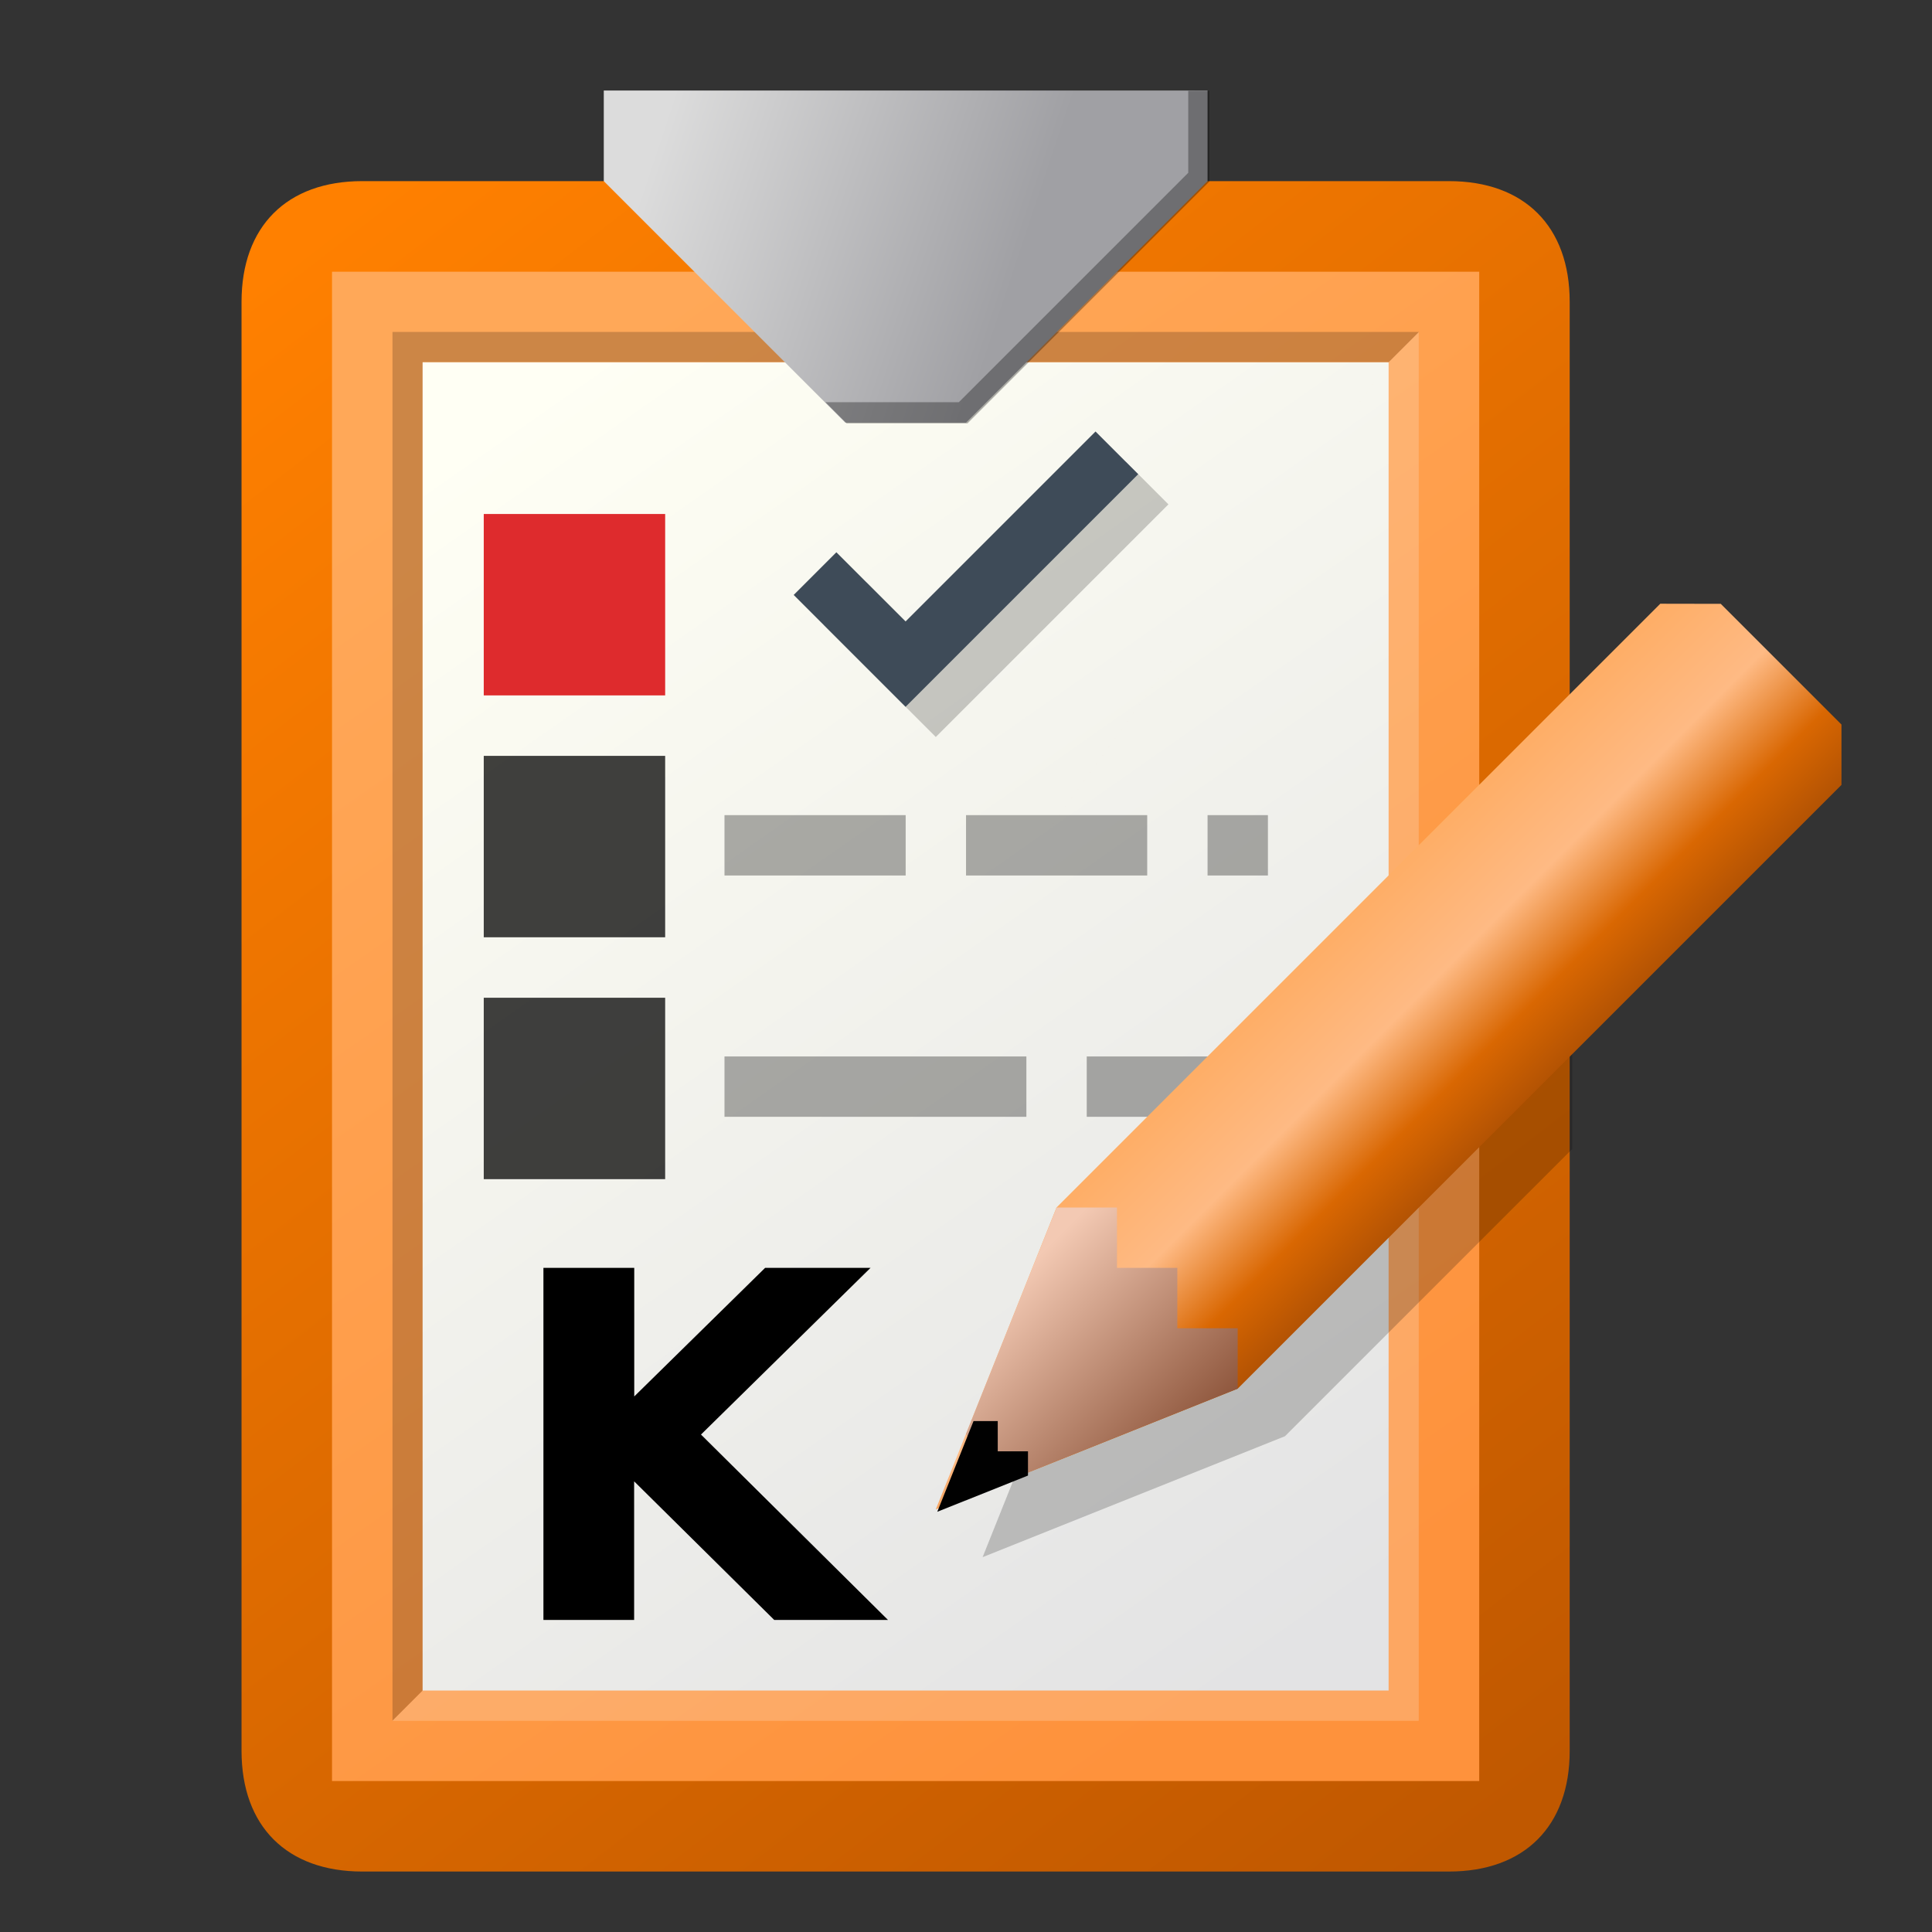 <?xml version="1.0" encoding="UTF-8" standalone="no"?>
<svg
   xmlns:dc="http://purl.org/dc/elements/1.1/"
   xmlns:cc="http://creativecommons.org/ns#"
   xmlns:rdf="http://www.w3.org/1999/02/22-rdf-syntax-ns#"
   xmlns:svg="http://www.w3.org/2000/svg"
   xmlns="http://www.w3.org/2000/svg"
   xmlns:xlink="http://www.w3.org/1999/xlink"
   xmlns:sodipodi="http://sodipodi.sourceforge.net/DTD/sodipodi-0.dtd"
   xmlns:inkscape="http://www.inkscape.org/namespaces/inkscape"
   sodipodi:docname="korg-todo.svg"
   inkscape:version="1.0 (4035a4fb49, 2020-05-01)"
   id="svg8"
   version="1.1"
   viewBox="0 0 33.867 33.867"
   height="128"
   width="128">
  <rect x="0" y="0" width="33.867" height="33.867" fill="#333333" stroke="none"/>
  <defs
     id="defs2">
    <linearGradient
       id="linearGradient1037"
       inkscape:collect="always">
      <stop
         id="stop1033"
         offset="0"
         style="stop-color:#f3c9b3;stop-opacity:1" />
      <stop
         id="stop1035"
         offset="1"
         style="stop-color:#864d33;stop-opacity:1" />
    </linearGradient>
    <linearGradient
       inkscape:collect="always"
       id="linearGradient1025">
      <stop
         style="stop-color:#fea654;stop-opacity:1"
         offset="0"
         id="stop1021" />
      <stop
         id="stop1027"
         offset="0.4"
         style="stop-color:#feba84;stop-opacity:1" />
      <stop
         style="stop-color:#d96702;stop-opacity:1"
         offset="0.6"
         id="stop1029" />
      <stop
         style="stop-color:#763204;stop-opacity:1"
         offset="1"
         id="stop1023" />
    </linearGradient>
    <linearGradient
       id="linearGradient1005"
       inkscape:collect="always">
      <stop
         id="stop1001"
         offset="0"
         style="stop-color:#dcdcdc;stop-opacity:1" />
      <stop
         id="stop1003"
         offset="1"
         style="stop-color:#a0a0a4;stop-opacity:1" />
    </linearGradient>
    <linearGradient
       inkscape:collect="always"
       id="linearGradient995">
      <stop
         style="stop-color:#ffa858;stop-opacity:1"
         offset="0"
         id="stop991" />
      <stop
         style="stop-color:#fe923c;stop-opacity:1"
         offset="1"
         id="stop993" />
    </linearGradient>
    <linearGradient
       id="linearGradient983"
       inkscape:collect="always">
      <stop
         id="stop979"
         offset="0"
         style="stop-color:#ff8000;stop-opacity:1" />
      <stop
         id="stop981"
         offset="1"
         style="stop-color:#c05800;stop-opacity:1" />
    </linearGradient>
    <linearGradient
       id="linearGradient959"
       inkscape:collect="always">
      <stop
         id="stop955"
         offset="0"
         style="stop-color:#fffff4;stop-opacity:1" />
      <stop
         id="stop957"
         offset="1"
         style="stop-color:#e3e3e4;stop-opacity:1" />
    </linearGradient>
    <linearGradient
       id="linearGradient4541"
       inkscape:collect="always">
      <stop
         id="stop4537"
         offset="0"
         style="stop-color:#ffeeca;stop-opacity:1" />
      <stop
         id="stop4539"
         offset="1"
         style="stop-color:#da9f33;stop-opacity:1" />
    </linearGradient>
    <linearGradient
       y2="294.354"
       x2="6.879"
       y1="290.121"
       x1="2.646"
       gradientUnits="userSpaceOnUse"
       id="linearGradient4549"
       xlink:href="#linearGradient4541"
       inkscape:collect="always" />
    <linearGradient
       gradientUnits="userSpaceOnUse"
       y2="294.222"
       x2="6.747"
       y1="290.253"
       x1="2.778"
       id="linearGradient4623"
       xlink:href="#linearGradient4541"
       inkscape:collect="always" />
    <linearGradient
       id="a"
       y1="41"
       y2="7"
       x2="0"
       gradientUnits="userSpaceOnUse">
      <stop
         style="stop-color:#667f98;stop-opacity:1"
         stop-color="#728790"
         id="stop1078" />
      <stop
         style="stop-color:#98cce8;stop-opacity:1"
         offset="1"
         stop-color="#85969e"
         id="stop1080" />
    </linearGradient>
    <linearGradient
       id="b"
       y1="36"
       y2="12"
       x2="0"
       gradientUnits="userSpaceOnUse">
      <stop
         stop-color="#06a370"
         id="stop1083" />
      <stop
         offset="1"
         stop-color="#22d1b0"
         id="stop1085" />
    </linearGradient>
    <linearGradient
       id="c"
       y1="44"
       y2="4"
       x2="0"
       gradientUnits="userSpaceOnUse">
      <stop
         stop-color="#2a2c2f"
         id="stop1088" />
      <stop
         offset="1"
         stop-color="#424649"
         id="stop1090" />
    </linearGradient>
    <linearGradient
       id="d"
       y1="15"
       x1="15"
       y2="44"
       x2="44"
       gradientUnits="userSpaceOnUse">
      <stop
         stop-color="#020303"
         id="stop1093" />
      <stop
         offset="1"
         stop-color="#424649"
         stop-opacity="0"
         id="stop1095" />
    </linearGradient>
    <linearGradient
       gradientUnits="userSpaceOnUse"
       y2="294.354"
       x2="11.642"
       y1="283.771"
       x1="4.233"
       id="linearGradient961"
       xlink:href="#linearGradient959"
       inkscape:collect="always" />
    <linearGradient
       gradientUnits="userSpaceOnUse"
       y2="295.942"
       x2="13.229"
       y1="282.183"
       x1="2.646"
       id="linearGradient985"
       xlink:href="#linearGradient983"
       inkscape:collect="always" />
    <linearGradient
       y2="294.354"
       x2="11.642"
       y1="283.771"
       x1="4.233"
       gradientUnits="userSpaceOnUse"
       id="linearGradient989"
       xlink:href="#linearGradient995"
       inkscape:collect="always" />
    <linearGradient
       gradientUnits="userSpaceOnUse"
       y2="282.183"
       x2="8.996"
       y1="281.125"
       x1="5.821"
       id="linearGradient1007"
       xlink:href="#linearGradient1005"
       inkscape:collect="always" />
    <linearGradient
       gradientUnits="userSpaceOnUse"
       y2="290.121"
       x2="14.287"
       y1="287.475"
       x1="11.642"
       id="linearGradient1019"
       xlink:href="#linearGradient1025"
       inkscape:collect="always" />
    <linearGradient
       gradientUnits="userSpaceOnUse"
       y2="292.767"
       x2="10.583"
       y1="291.179"
       x1="8.996"
       id="linearGradient1039"
       xlink:href="#linearGradient1037"
       inkscape:collect="always" />
    <linearGradient
       id="linearGradient1220"
       y1="8"
       y2="4"
       x2="0"
       gradientUnits="userSpaceOnUse"
       gradientTransform="translate(1)">
      <stop
         stop-color="#2f3943"
         id="stop1216"
         style="stop-color:#000000;stop-opacity:1" />
      <stop
         offset="1"
         stop-color="#4d5662"
         id="stop1218"
         style="stop-color:#5a6573;stop-opacity:1" />
    </linearGradient>
    <linearGradient
       x1="31"
       gradientTransform="rotate(-90,24,12)"
       x2="-6.571"
       gradientUnits="userSpaceOnUse"
       y2="30.571"
       y1="2"
       id="b-3">
      <stop
         id="stop12"
         stop-color="#d8dcde"
         style="stop-color:#d3dde5;stop-opacity:1" />
      <stop
         id="stop14"
         stop-color="#f9fafb"
         offset="1"
         style="stop-color:#b8c2cc;stop-opacity:1" />
    </linearGradient>
    <linearGradient
       gradientTransform="translate(-22)"
       gradientUnits="userSpaceOnUse"
       x2="5.143"
       y2="4"
       y1="8.286"
       id="d-6"
       xlink:href="#linearGradient1220"
       x1="5.143" />
    <linearGradient
       y2="13.935"
       x2="28.345"
       y1="-3.401"
       x1="28.271"
       gradientTransform="matrix(-0.003,0.994,0.659,-0.004,4.893,0.177)"
       gradientUnits="userSpaceOnUse"
       id="linearGradient4618"
       xlink:href="#linearGradient9802" />
    <linearGradient
       y2="4"
       x2="1.571"
       y1="8.286"
       gradientTransform="translate(-47)"
       gradientUnits="userSpaceOnUse"
       id="linearGradient4620"
       xlink:href="#linearGradient1220"
       x1="1.571" />
    <style
       type="text/css"
       id="current-color-scheme">
      .ColorScheme-Text {
        color:#4d4d4d;
      }
      </style>
    <style
       type="text/css"
       id="current-color-scheme-2">
      .ColorScheme-Text {
        color:#4d4d4d;
      }
      </style>
    <style
       type="text/css"
       id="current-color-scheme-6">
      .ColorScheme-Text {
        color:#4d4d4d;
      }
      </style>
    <linearGradient
       id="linearGradient9802"
       inkscape:collect="always">
      <stop
         id="stop9798"
         offset="0"
         style="stop-color:#aa8800;stop-opacity:1" />
      <stop
         id="stop9800"
         offset="1"
         style="stop-color:#ffeeaa;stop-opacity:1" />
    </linearGradient>
  </defs>
  <sodipodi:namedview
     inkscape:window-maximized="1"
     inkscape:window-y="-8"
     inkscape:window-x="-8"
     inkscape:window-height="837"
     inkscape:window-width="1600"
     inkscape:bbox-nodes="true"
     inkscape:snap-bbox="true"
     inkscape:snap-others="false"
     inkscape:object-nodes="true"
     inkscape:snap-intersection-paths="true"
     inkscape:snap-global="true"
     inkscape:snap-to-guides="false"
     inkscape:snap-grids="true"
     units="px"
     showgrid="false"
     inkscape:document-rotation="0"
     inkscape:current-layer="layer1"
     inkscape:document-units="px"
     inkscape:cy="68.306656"
     inkscape:cx="38.017289"
     inkscape:zoom="1"
     inkscape:pageshadow="2"
     inkscape:pageopacity="0.0"
     borderopacity="1.0"
     bordercolor="#666666"
     pagecolor="#ffffff"
     id="base"
     showguides="false">
    <inkscape:grid
       spacingy="0.132"
       spacingx="0.132"
       id="grid4267"
       type="xygrid" />
  </sodipodi:namedview>
  <g
     transform="translate(0,-263.133)"
     id="layer1"
     inkscape:groupmode="layer"
     inkscape:label="Layer 1">
    <circle
       style="fill:#ffeeca;fill-opacity:1;stroke:none;stroke-width:0.185;stroke-linecap:round;paint-order:markers stroke fill"
       id="ellipse4551"
       cx="4.762"
       cy="292.237"
       r="0" />
    <circle
       style="fill:url(#linearGradient4549);fill-opacity:1;stroke:#000000;stroke-width:0.185;stroke-linecap:round;paint-order:markers stroke fill"
       id="ellipse4553"
       cx="4.762"
       cy="292.237"
       r="0" />
    <path
       inkscape:connector-curvature="0"
       d=""
       id="path4625"
       style="fill:url(#linearGradient4623);fill-opacity:1;stroke:none;stroke-width:0.185;stroke-linecap:round;paint-order:markers stroke fill"
       r="2.117"
       cy="292.237"
       cx="4.762" />
    <g
       transform="matrix(2,0,0,2,0,-297)"
       id="g1033">
      <path
         sodipodi:nodetypes="ccccccccc"
         inkscape:connector-curvature="0"
         id="path977"
         d="m 3.175,281.654 c -0.661,0 -1.058,0.397 -1.058,1.058 v 12.7 c 0,0.661 0.397,1.058 1.058,1.058 h 9.525 c 0.661,0 1.058,-0.397 1.058,-1.058 v -12.7 c 0,-0.661 -0.397,-1.058 -1.058,-1.058 z"
         style="opacity:1;fill:url(#linearGradient985);fill-opacity:1;stroke:none;stroke-width:0.741;stroke-linecap:butt;stroke-linejoin:miter;stroke-miterlimit:4;stroke-dasharray:none;stroke-opacity:1;paint-order:markers fill stroke" />
      <path
         inkscape:connector-curvature="0"
         id="path987"
         d="M 2.91,282.448 H 12.965 v 13.229 H 2.91 Z"
         style="opacity:1;fill:url(#linearGradient989);fill-opacity:1;stroke:none;stroke-width:0.37;stroke-linecap:butt;stroke-linejoin:miter;stroke-miterlimit:4;stroke-dasharray:none;stroke-opacity:1;paint-order:markers fill stroke"
         sodipodi:nodetypes="ccccc" />
      <g
         id="g1000">
        <path
           id="path994"
           d="m 3.44,295.148 0.265,-0.265 v -11.642 h 8.467 l 0.265,-0.265 H 3.44 Z"
           style="fill:#000000;fill-opacity:0.2;stroke:none;stroke-width:0.265px;stroke-linecap:butt;stroke-linejoin:miter;stroke-opacity:1"
           inkscape:connector-curvature="0" />
        <path
           style="fill:#fbfbfb;fill-opacity:0.2;stroke:none;stroke-width:0.265px;stroke-linecap:butt;stroke-linejoin:miter;stroke-opacity:1"
           d="m 12.435,282.977 -0.265,0.265 v 11.642 H 3.704 l -0.265,0.265 h 8.996 z"
           id="path996"
           inkscape:connector-curvature="0" />
      </g>
      <path
         style="opacity:1;fill:url(#linearGradient961);fill-opacity:1;stroke:none;stroke-width:0.37;stroke-linecap:butt;stroke-linejoin:miter;stroke-miterlimit:4;stroke-dasharray:none;stroke-opacity:1;paint-order:markers fill stroke"
         d="m 12.171,283.242 v 11.642 H 3.704 m 0,0 v -11.642 h 8.467"
         id="path953"
         inkscape:connector-curvature="0"
         sodipodi:nodetypes="cccccc" />
      <path
         id="path1005"
         style="opacity:1;fill:#000000;fill-opacity:0.2;stroke:none;stroke-width:2.8;stroke-linecap:butt;stroke-linejoin:miter;stroke-miterlimit:4;stroke-dasharray:none;stroke-opacity:1;paint-order:markers fill stroke"
         d="m 52,26 -15.5,15.5 -4,10 10,-4 L 52,38 Z"
         transform="matrix(0.265,0,0,0.265,0,280.067)"
         inkscape:connector-curvature="0" />
      <path
         inkscape:connector-curvature="0"
         id="path999"
         d="m 5.292,280.86 v 0.794 l 2.117,2.117 h 1.058 l 2.117,-2.117 v -0.794 z"
         style="opacity:1;fill:url(#linearGradient1007);fill-opacity:1;stroke:none;stroke-width:0.741;stroke-linecap:butt;stroke-linejoin:miter;stroke-miterlimit:4;stroke-dasharray:none;stroke-opacity:1;paint-order:markers fill stroke"
         sodipodi:nodetypes="ccccccc" />
      <path
         style="color:#000000;font-style:normal;font-variant:normal;font-weight:normal;font-stretch:normal;font-size:medium;line-height:normal;font-family:sans-serif;font-variant-ligatures:normal;font-variant-position:normal;font-variant-caps:normal;font-variant-numeric:normal;font-variant-alternates:normal;font-variant-east-asian:normal;font-feature-settings:normal;font-variation-settings:normal;text-indent:0;text-align:start;text-decoration:none;text-decoration-line:none;text-decoration-style:solid;text-decoration-color:#000000;letter-spacing:normal;word-spacing:normal;text-transform:none;writing-mode:lr-tb;direction:ltr;text-orientation:mixed;dominant-baseline:auto;baseline-shift:baseline;text-anchor:start;white-space:normal;shape-padding:0;shape-margin:0;inline-size:0;clip-rule:nonzero;display:inline;overflow:visible;visibility:visible;isolation:auto;mix-blend-mode:normal;color-interpolation:sRGB;color-interpolation-filters:linearRGB;solid-color:#000000;solid-opacity:1;vector-effect:none;fill:#000000;fill-opacity:0.314;fill-rule:nonzero;stroke:none;stroke-width:0.529;stroke-linecap:butt;stroke-linejoin:miter;stroke-miterlimit:4;stroke-dasharray:none;stroke-dashoffset:0;stroke-opacity:1;paint-order:markers fill stroke;color-rendering:auto;image-rendering:auto;shape-rendering:auto;text-rendering:auto;enable-background:accumulate;stop-color:#000000;stop-opacity:1;opacity:1"
         d="M 9.525 289.326 L 9.525 289.855 L 11.113 289.855 L 11.113 289.326 L 9.525 289.326 z "
         id="path1142" />
      <path
         sodipodi:nodetypes="cccccccc"
         inkscape:connector-curvature="0"
         id="path1011"
         d="m 14.552,285.358 -5.292,5.292 -1.058,2.646 2.646,-1.058 5.292,-5.292 v -0.529 l -1.058,-1.058 z"
         style="opacity:1;fill:url(#linearGradient1019);fill-opacity:1;stroke:none;stroke-width:0.741;stroke-linecap:butt;stroke-linejoin:miter;stroke-miterlimit:4;stroke-dasharray:none;stroke-opacity:1;paint-order:markers fill stroke" />
      <path
         style="opacity:1;fill:url(#linearGradient1039);fill-opacity:1;stroke:none;stroke-width:0.741;stroke-linecap:butt;stroke-linejoin:miter;stroke-miterlimit:4;stroke-dasharray:none;stroke-opacity:1;paint-order:markers fill stroke"
         d="m 8.599,292.899 -0.132,-0.265 0.794,-1.984 h 0.529 v 0.529 H 10.319 v 0.529 h 0.529 v 0.529 l -1.984,0.794 z"
         id="path1031"
         inkscape:connector-curvature="0"
         sodipodi:nodetypes="ccccccccccc" />
      <path
         id="path1041"
         style="opacity:1;fill:#010101;fill-opacity:1;stroke:none;stroke-width:2.8;stroke-linecap:butt;stroke-linejoin:miter;stroke-miterlimit:4;stroke-dasharray:none;stroke-opacity:1;paint-order:markers fill stroke"
         d="M 32.199,47 31,50 34,48.801 v -0.801 h -1 v -1 z"
         transform="matrix(0.265,0,0,0.265,0,280.067)"
         sodipodi:nodetypes="ccccccc"
         inkscape:connector-curvature="0" />
      <path
         style="color:#000000;font-style:normal;font-variant:normal;font-weight:normal;font-stretch:normal;font-size:medium;line-height:normal;font-family:sans-serif;font-variant-ligatures:normal;font-variant-position:normal;font-variant-caps:normal;font-variant-numeric:normal;font-variant-alternates:normal;font-variant-east-asian:normal;font-feature-settings:normal;font-variation-settings:normal;text-indent:0;text-align:start;text-decoration:none;text-decoration-line:none;text-decoration-style:solid;text-decoration-color:#000000;letter-spacing:normal;word-spacing:normal;text-transform:none;writing-mode:lr-tb;direction:ltr;text-orientation:mixed;dominant-baseline:auto;baseline-shift:baseline;text-anchor:start;white-space:normal;shape-padding:0;shape-margin:0;inline-size:0;clip-rule:nonzero;display:inline;overflow:visible;visibility:visible;isolation:auto;mix-blend-mode:normal;color-interpolation:sRGB;color-interpolation-filters:linearRGB;solid-color:#000000;solid-opacity:1;vector-effect:none;fill:#000000;fill-opacity:0.314;fill-rule:nonzero;stroke:none;stroke-width:0.529;stroke-linecap:butt;stroke-linejoin:miter;stroke-miterlimit:4;stroke-dasharray:none;stroke-dashoffset:0;stroke-opacity:1;paint-order:markers fill stroke;color-rendering:auto;image-rendering:auto;shape-rendering:auto;text-rendering:auto;enable-background:accumulate;stop-color:#000000;stop-opacity:1;opacity:1"
         d="M 6.35 289.326 L 6.35 289.855 L 8.996 289.855 L 8.996 289.326 L 6.35 289.326 z "
         id="path1138" />
      <path
         style="color:#000000;font-style:normal;font-variant:normal;font-weight:normal;font-stretch:normal;font-size:medium;line-height:normal;font-family:sans-serif;font-variant-ligatures:normal;font-variant-position:normal;font-variant-caps:normal;font-variant-numeric:normal;font-variant-alternates:normal;font-variant-east-asian:normal;font-feature-settings:normal;font-variation-settings:normal;text-indent:0;text-align:start;text-decoration:none;text-decoration-line:none;text-decoration-style:solid;text-decoration-color:#000000;letter-spacing:normal;word-spacing:normal;text-transform:none;writing-mode:lr-tb;direction:ltr;text-orientation:mixed;dominant-baseline:auto;baseline-shift:baseline;text-anchor:start;white-space:normal;shape-padding:0;shape-margin:0;inline-size:0;clip-rule:nonzero;display:inline;overflow:visible;visibility:visible;isolation:auto;mix-blend-mode:normal;color-interpolation:sRGB;color-interpolation-filters:linearRGB;solid-color:#000000;solid-opacity:1;vector-effect:none;fill:#000000;fill-opacity:0.314;fill-rule:nonzero;stroke:none;stroke-width:0.529;stroke-linecap:butt;stroke-linejoin:miter;stroke-miterlimit:4;stroke-dasharray:none;stroke-dashoffset:0;stroke-opacity:1;paint-order:markers fill stroke;color-rendering:auto;image-rendering:auto;shape-rendering:auto;text-rendering:auto;enable-background:accumulate;stop-color:#000000;stop-opacity:1;opacity:1"
         d="M 8.467 287.211 L 8.467 287.74 L 10.055 287.74 L 10.055 287.211 L 8.467 287.211 z "
         id="path1130" />
      <path
         style="color:#000000;font-style:normal;font-variant:normal;font-weight:normal;font-stretch:normal;font-size:medium;line-height:normal;font-family:sans-serif;font-variant-ligatures:normal;font-variant-position:normal;font-variant-caps:normal;font-variant-numeric:normal;font-variant-alternates:normal;font-variant-east-asian:normal;font-feature-settings:normal;font-variation-settings:normal;text-indent:0;text-align:start;text-decoration:none;text-decoration-line:none;text-decoration-style:solid;text-decoration-color:#000000;letter-spacing:normal;word-spacing:normal;text-transform:none;writing-mode:lr-tb;direction:ltr;text-orientation:mixed;dominant-baseline:auto;baseline-shift:baseline;text-anchor:start;white-space:normal;shape-padding:0;shape-margin:0;inline-size:0;clip-rule:nonzero;display:inline;overflow:visible;visibility:visible;isolation:auto;mix-blend-mode:normal;color-interpolation:sRGB;color-interpolation-filters:linearRGB;solid-color:#000000;solid-opacity:1;vector-effect:none;fill:#000000;fill-opacity:0.314;fill-rule:nonzero;stroke:none;stroke-width:0.529;stroke-linecap:butt;stroke-linejoin:miter;stroke-miterlimit:4;stroke-dasharray:none;stroke-dashoffset:0;stroke-opacity:1;paint-order:markers fill stroke;color-rendering:auto;image-rendering:auto;shape-rendering:auto;text-rendering:auto;enable-background:accumulate;stop-color:#000000;stop-opacity:1;opacity:1"
         d="M 10.584 287.211 L 10.584 287.74 L 11.113 287.74 L 11.113 287.211 L 10.584 287.211 z "
         id="path1134" />
      <path
         style="color:#000000;font-style:normal;font-variant:normal;font-weight:normal;font-stretch:normal;font-size:medium;line-height:normal;font-family:sans-serif;font-variant-ligatures:normal;font-variant-position:normal;font-variant-caps:normal;font-variant-numeric:normal;font-variant-alternates:normal;font-variant-east-asian:normal;font-feature-settings:normal;font-variation-settings:normal;text-indent:0;text-align:start;text-decoration:none;text-decoration-line:none;text-decoration-style:solid;text-decoration-color:#000000;letter-spacing:normal;word-spacing:normal;text-transform:none;writing-mode:lr-tb;direction:ltr;text-orientation:mixed;dominant-baseline:auto;baseline-shift:baseline;text-anchor:start;white-space:normal;shape-padding:0;shape-margin:0;inline-size:0;clip-rule:nonzero;display:inline;overflow:visible;visibility:visible;isolation:auto;mix-blend-mode:normal;color-interpolation:sRGB;color-interpolation-filters:linearRGB;solid-color:#000000;solid-opacity:1;vector-effect:none;fill:#000000;fill-opacity:0.314;fill-rule:nonzero;stroke:none;stroke-width:0.529;stroke-linecap:butt;stroke-linejoin:miter;stroke-miterlimit:4;stroke-dasharray:none;stroke-dashoffset:0;stroke-opacity:1;paint-order:markers fill stroke;color-rendering:auto;image-rendering:auto;shape-rendering:auto;text-rendering:auto;enable-background:accumulate;stop-color:#000000;stop-opacity:1;opacity:1"
         d="M 6.35 287.211 L 6.35 287.74 L 7.938 287.74 L 7.938 287.211 L 6.35 287.211 z "
         id="path1126" />
      <g
         aria-label="K"
         id="text1074"
         style="font-style:normal;font-variant:normal;font-weight:bold;font-stretch:normal;font-size:4.233px;line-height:1.25;font-family:sans-serif;-inkscape-font-specification:'sans-serif Bold';letter-spacing:0px;word-spacing:0px;fill:#000000;fill-opacity:1;stroke:none;stroke-width:0.265">
        <path
           d="m 4.763,291.179 h 0.796 v 1.127 l 1.147,-1.127 h 0.924 l -1.486,1.461 1.639,1.625 H 6.786 l -1.228,-1.215 v 1.215 H 4.763 Z"
           style="font-style:normal;font-variant:normal;font-weight:bold;font-stretch:normal;font-size:4.233px;font-family:sans-serif;-inkscape-font-specification:'sans-serif Bold';stroke-width:0.265"
           id="path950"
           inkscape:connector-curvature="0"
           sodipodi:nodetypes="cccccccccccc" />
      </g>
      <path
         id="path964"
         style="color:#000000;font-style:normal;font-variant:normal;font-weight:normal;font-stretch:normal;font-size:medium;line-height:normal;font-family:sans-serif;font-variant-ligatures:normal;font-variant-position:normal;font-variant-caps:normal;font-variant-numeric:normal;font-variant-alternates:normal;font-variant-east_asian:normal;font-feature-settings:normal;text-indent:0;text-align:start;text-decoration:none;text-decoration-line:none;text-decoration-style:solid;text-decoration-color:#000000;letter-spacing:normal;word-spacing:normal;text-transform:none;writing-mode:lr-tb;direction:ltr;text-orientation:mixed;dominant-baseline:auto;baseline-shift:baseline;text-anchor:start;white-space:normal;shape-padding:0;clip-rule:nonzero;display:inline;overflow:visible;visibility:visible;opacity:1;isolation:auto;mix-blend-mode:normal;color-interpolation:sRGB;color-interpolation-filters:linearRGB;solid-color:#000000;solid-opacity:1;vector-effect:none;fill:#000000;fill-opacity:0.314;fill-rule:nonzero;stroke:none;stroke-width:1.4;stroke-linecap:square;stroke-linejoin:miter;stroke-miterlimit:4;stroke-dasharray:none;stroke-dashoffset:0;stroke-opacity:1;paint-order:markers fill stroke;color-rendering:auto;image-rendering:auto;shape-rendering:auto;text-rendering:auto;enable-background:accumulate"
         d="m 39.301,3.002 v 2.711 l -7.588,7.588 h -4.412 L 28,14 h 4 L 40,6 V 3 Z"
         transform="matrix(0.265,0,0,0.265,0,280.067)"
         sodipodi:nodetypes="ccccccccc"
         inkscape:connector-curvature="0" />
    </g>
    <path
       sodipodi:nodetypes="ccc"
       id="path1120"
       d="m 14.817,273.717 1.587,1.587 3.704,-3.704"
       style="fill:none;stroke:#000000;stroke-width:1.058;stroke-linecap:butt;stroke-linejoin:miter;stroke-miterlimit:4;stroke-dasharray:none;stroke-opacity:0.2" />
    <path
       sodipodi:nodetypes="ccc"
       style="fill:none;stroke:#3e4b58;stroke-width:1.058;stroke-linecap:butt;stroke-linejoin:miter;stroke-miterlimit:4;stroke-dasharray:none;stroke-opacity:1"
       d="m 14.287,273.188 1.587,1.587 3.704,-3.704"
       id="path1122" />
    <path
       sodipodi:nodetypes="ccccc"
       id="rect1100"
       style="opacity:0.99;fill:#de2a2c;fill-opacity:1;fill-rule:evenodd;stroke-width:3.8;stroke-linecap:square;stroke-linejoin:round;stroke-opacity:0.2;paint-order:markers fill stroke;stop-color:#000000"
       d="M 32,34 V 46 H 44 V 34 Z"
       transform="matrix(0.265,0,0,0.265,0,263.133)" />
    <path
       transform="matrix(0.265,0,0,0.265,0,263.133)"
       d="m 32,50 v 12 h 12 v -12 z"
       style="opacity:0.99;fill:#000000;fill-opacity:0.75;fill-rule:evenodd;stroke-width:3.8;stroke-linecap:square;stroke-linejoin:round;stroke-opacity:0.2;paint-order:markers fill stroke;stop-color:#000000"
       id="path1107"
       sodipodi:nodetypes="ccccc" />
    <path
       sodipodi:nodetypes="ccccc"
       id="path1109"
       style="opacity:0.99;fill:#000000;fill-opacity:0.75;fill-rule:evenodd;stroke-width:3.8;stroke-linecap:square;stroke-linejoin:round;stroke-opacity:0.2;paint-order:markers fill stroke;stop-color:#000000"
       d="m 32,66 v 12 h 12 v -12 z"
       transform="matrix(0.265,0,0,0.265,0,263.133)" />
  </g>
</svg>

